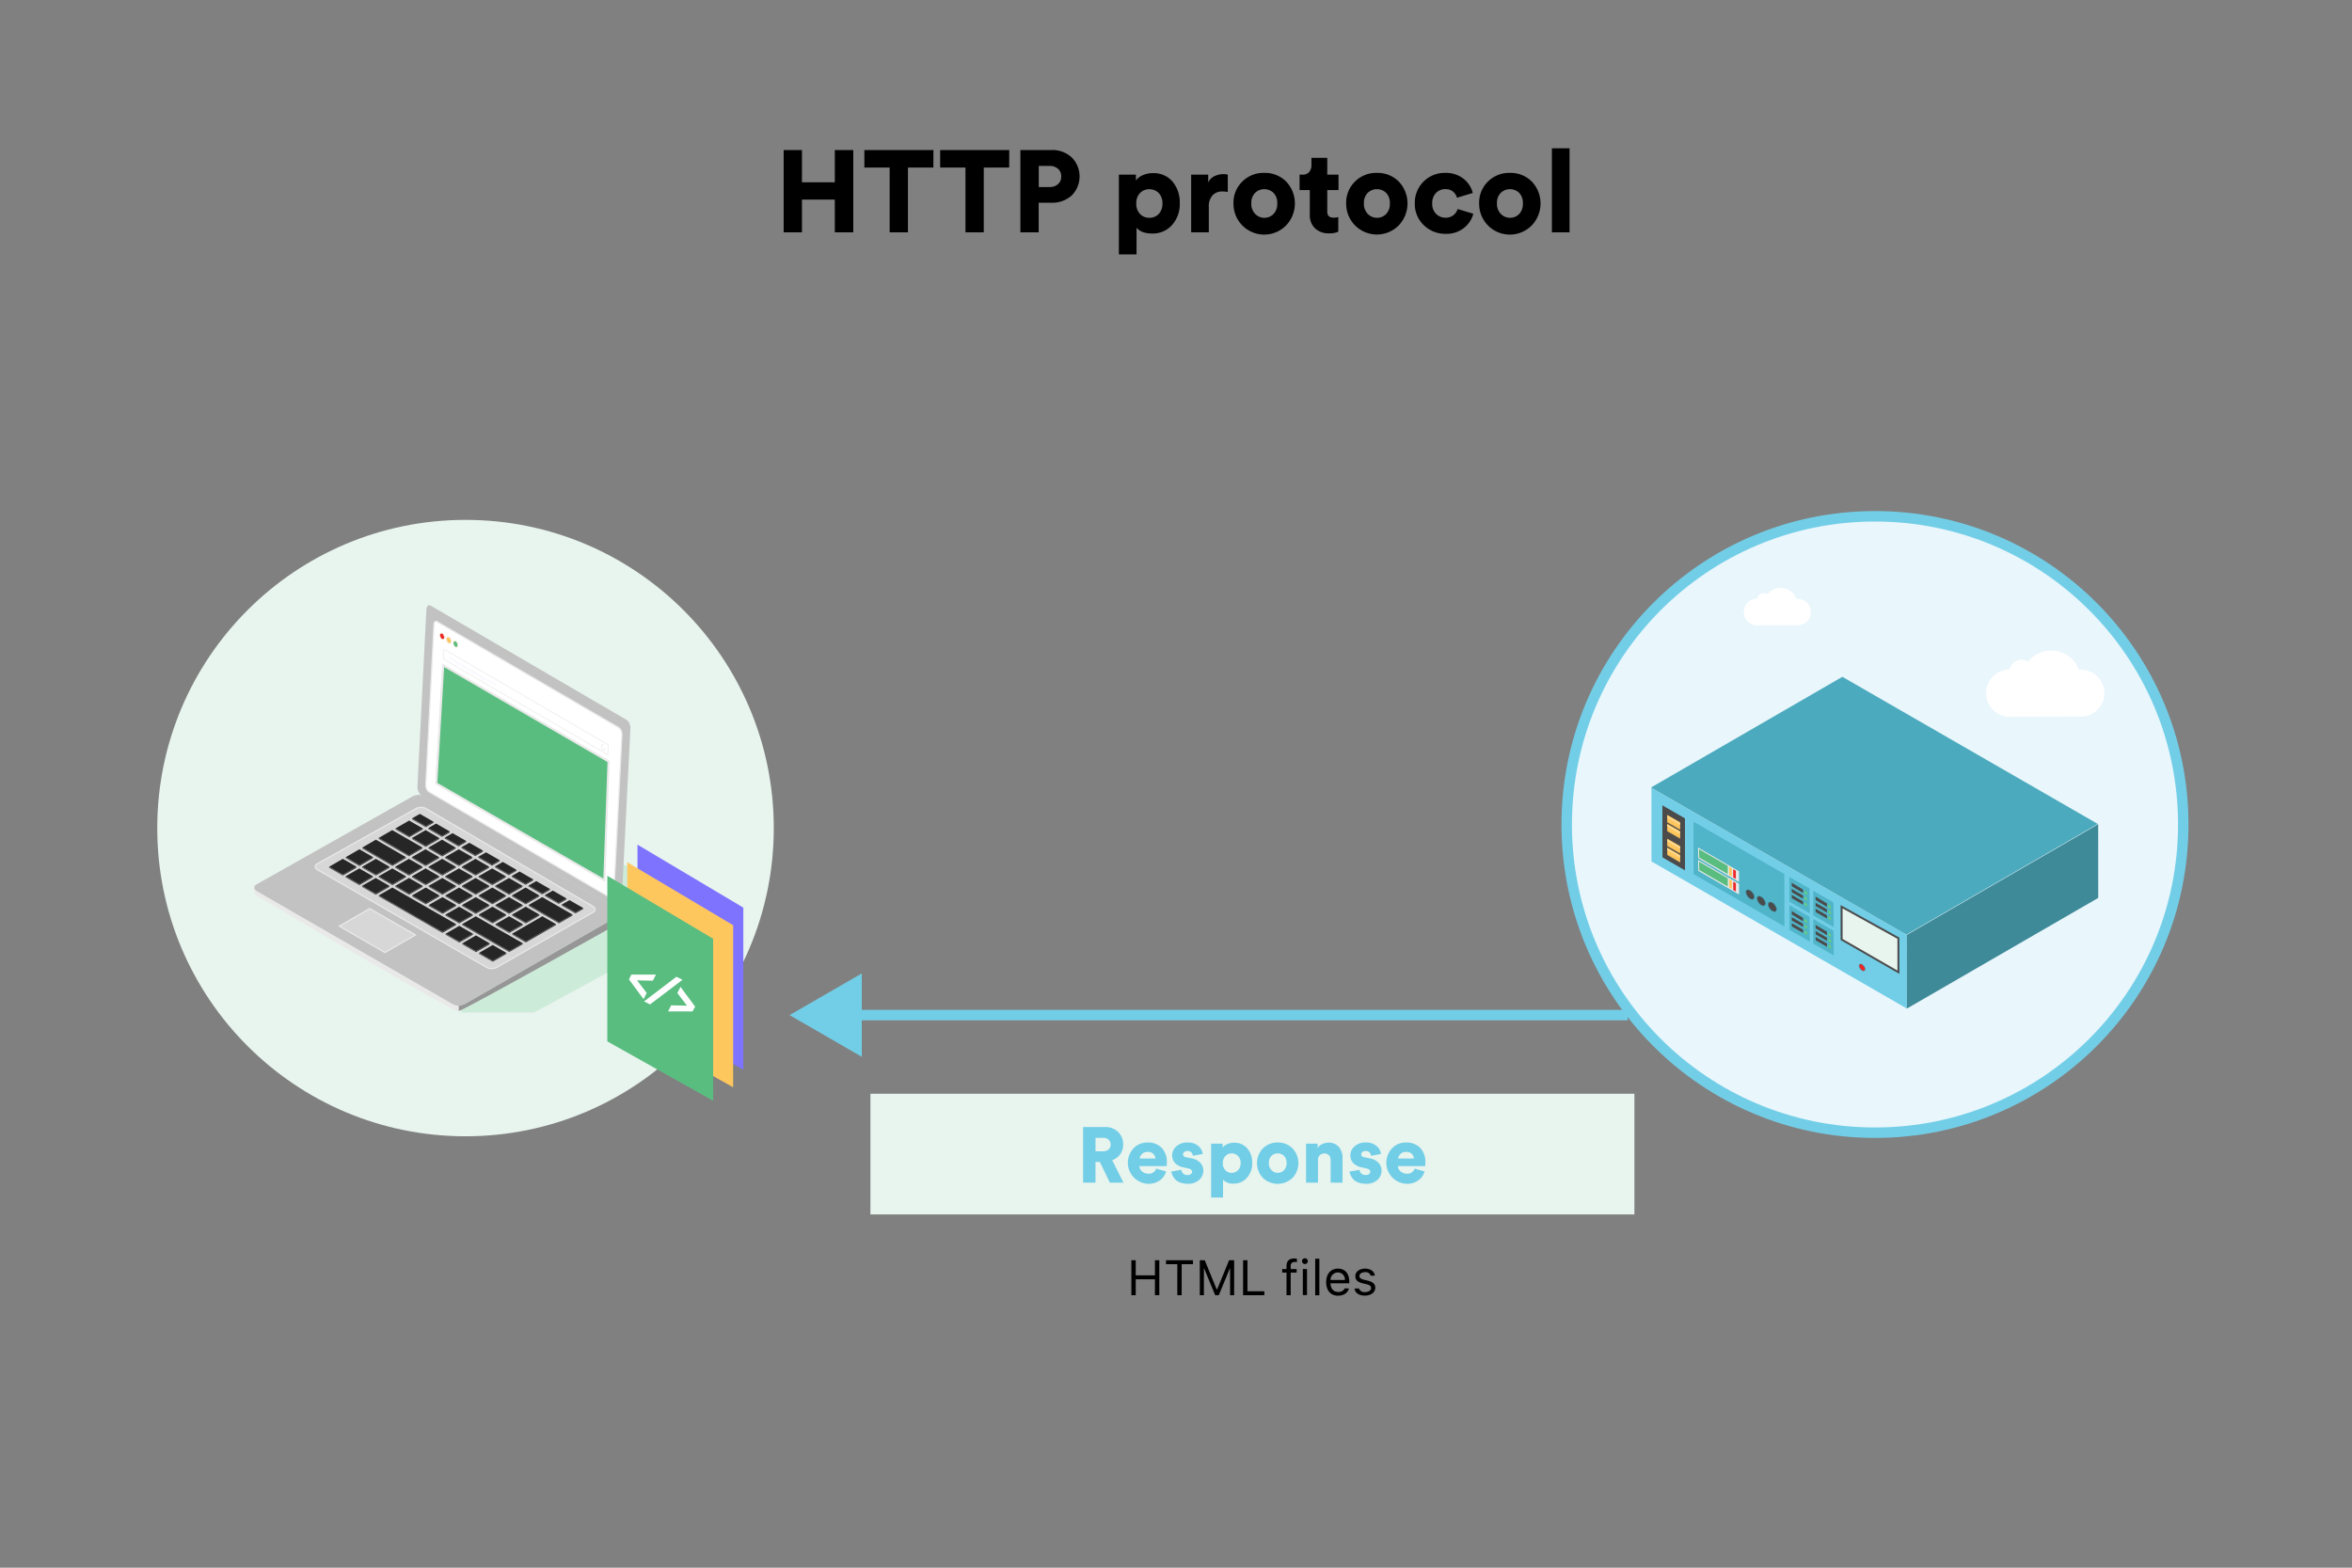 <svg xmlns="http://www.w3.org/2000/svg" xmlns:xlink="http://www.w3.org/1999/xlink" viewBox="0 0 900 600"><rect x="0" y="0" width="900" height="600" fill="#808080" stroke="none"/><defs><style>.a,.w{fill:#eae9e9;}.ag,.b,.v{fill:#5abd80;}.c,.u{fill:#fec75e;}.d,.l,.t{fill:#ed2627;}.e,.m{fill:#4b4b4b;}.f{fill:#66d38d;}.g{fill:#50b5c9;}.h{fill:#72cee7;}.i{fill:#4baabd;}.j{fill:#3e8a99;}.ae,.k{fill:#e8f4ee;}.k{stroke:#4b4b4b;}.ad,.ag,.ah,.k,.l,.m,.r,.t,.u,.v,.w,.x,.y{stroke-miterlimit:10;}.l,.m{stroke:#3e8a99;stroke-width:0.25px;}.n{fill:#262626;}.o{fill:#333;}.p{fill:#969696;}.q{fill:#c2c2c2;}.r{fill:#d7d7d7;stroke:#e8e8e8;}.aa,.s,.x{fill:#fff;}.t,.u,.v{stroke:#f1e5ce;}.t,.u,.v,.x,.y{stroke-width:0.5px;}.ag,.w,.x,.y{stroke:#eae9e9;}.ag,.w{stroke-width:0.8px;}.ah,.y{fill:none;}.z{fill:#eceaff;}.aa{opacity:0.24;}.ab{fill:#fedd9e;}.ac{fill:#ce9851;}.ad{fill:#e9f6fc;}.ad,.ah{stroke:#72cee7;stroke-width:4px;}.af{fill:#cdebd9;}.ai{fill:#7e73ff;}</style><symbol id="b" viewBox="0 0 21.16 17.82"><polygon class="a" points="0 0 0.16 5.61 21.16 17.82 21.16 12.31 0 0"/><polygon class="b" points="0.49 0.87 0.64 5.25 15.38 13.77 15.38 9.47 0.49 0.87"/><polygon class="c" points="17.45 10.74 17.45 15.04 16.07 14.25 16.07 9.95 17.45 10.74"/><polygon class="d" points="19.56 12.02 19.56 16.31 18.18 15.52 18.18 11.22 19.56 12.02"/></symbol><symbol id="d" viewBox="0 0 6.67 7.71"><polygon class="c" points="0 0 0 3.85 6.67 7.71 6.67 3.85 0 0"/><polygon class="ab" points="0 0.52 6.67 4.37 6.67 5.14 0 1.3 0 0.52"/><polygon class="ac" points="0 3.43 6.67 7.29 6.67 7.43 0 3.58 0 3.43"/></symbol><symbol id="i" viewBox="0 0 8.15 5.95"><polygon class="e" points="0 0 0.06 1.73 5.88 5.09 5.88 3.39 0 0"/><ellipse class="b" cx="7.29" cy="4.96" rx="0.64" ry="1.14" transform="translate(-1.52 5.38) rotate(-36.95)"/><ellipse class="f" cx="7.29" cy="4.96" rx="0.43" ry="0.76" transform="translate(-1.52 5.38) rotate(-36.95)"/></symbol><symbol id="h" viewBox="0 0 10.6 18.87"><polygon class="g" points="0 0 10.46 6.04 10.6 18.87 0 12.75 0 0"/><use width="8.15" height="5.95" transform="translate(1.2 3.01) scale(1 1.05)" xlink:href="#i"/><use width="8.15" height="5.95" transform="translate(1.2 9.27)" xlink:href="#i"/><use width="8.15" height="5.95" transform="translate(1.2 6.21)" xlink:href="#i"/></symbol><symbol id="a" viewBox="0 0 231.21 171.61"><polygon class="h" points="0.21 57.3 132.21 133.51 132.21 171.61 0.21 95.4 0.21 57.3"/><polygon class="i" points="0 57.16 99 0 231 76.21 132 133.37 0 57.16"/><polygon class="j" points="231.21 114.46 231.21 76.35 132.21 133.51 132.21 171.61 231.21 114.46"/><polygon class="k" points="127.85 135.22 127.85 152.81 98.5 135.87 98.5 118.92 127.85 135.22"/><polygon class="g" points="21.96 74.87 68.91 101.98 68.91 129.09 21.96 101.98 21.96 74.87"/><use width="21.16" height="17.82" transform="translate(24.28 88.22)" xlink:href="#b"/><use width="21.16" height="17.82" transform="translate(24.29 94.68)" xlink:href="#b"/><polygon class="e" points="17.54 73.14 17.54 100.04 5.89 93.32 5.86 66.39 17.54 73.14"/><polygon class="e" points="8.36 70.8 8.36 74.66 15.03 78.51 15.03 74.66 8.36 70.8"/><use width="6.67" height="7.71" transform="translate(8.36 71.32)" xlink:href="#d"/><use width="6.67" height="7.71" transform="translate(8.36 75.92)" xlink:href="#d"/><use width="6.67" height="7.71" transform="translate(8.36 83.62)" xlink:href="#d"/><use width="6.67" height="7.71" transform="translate(8.36 88.22)" xlink:href="#d"/><ellipse class="l" cx="109.05" cy="150.34" rx="1.16" ry="2.05" transform="translate(-68.47 95.74) rotate(-36.95)"/><use width="10.6" height="18.87" transform="translate(71.49 103.47)" xlink:href="#h"/><use width="10.6" height="18.87" transform="translate(83.83 110.64)" xlink:href="#h"/><use width="10.6" height="18.87" transform="translate(71.49 118.09)" xlink:href="#h"/><use width="10.6" height="18.87" transform="translate(83.83 125.27)" xlink:href="#h"/><ellipse class="m" cx="51.2" cy="112.58" rx="1.62" ry="2.87" transform="translate(-57.39 53.39) rotate(-36.95)"/><ellipse class="m" cx="56.95" cy="115.9" rx="1.62" ry="2.87" transform="translate(-58.23 57.51) rotate(-36.95)"/><ellipse class="m" cx="62.69" cy="118.92" rx="1.62" ry="2.87" transform="translate(-58.9 61.57) rotate(-36.95)"/></symbol><symbol id="y" viewBox="0 0 51.86 32.2"><polygon class="n" points="0 10.73 18.86 0 51.86 19.05 33 29.79 0 10.73"/><polygon class="o" points="33 32.2 33 29.79 51.86 19.05 51.86 21.47 33 32.2"/><polygon class="e" points="33 32.2 0 13.15 0 10.73 33 29.79 33 32.2"/></symbol><symbol id="ag" viewBox="0 0 66 40.52"><polygon class="n" points="0 19.05 33 0 66 19.05 33 38.1 0 19.05"/><polygon class="o" points="33 40.52 33 38.1 66 19.05 66 21.47 33 40.52"/><polygon class="e" points="33 40.52 0 21.47 0 19.05 33 38.1 33 40.52"/></symbol><symbol id="x" viewBox="0 0 299.9 323.56"><path class="p" d="M162.85,319.17v4.39c3,.13,127.44-69.8,127.44-69.8s2.27-5.84,1.31-8.44l-1.31,2.3L167.4,318.14Z"/><path class="a" d="M1.11,227.18l-1-2.06a11.09,11.09,0,0,0,1,5.88s157.36,93.54,161.74,92.56v-4.39L158.14,318Z"/><path class="q" d="M158.14,318l-155.93-90c-2.67-1.53-2.87-4-.44-5.4l124.64-70.32a10.19,10.19,0,0,1,9.27.18l153.78,90c2.67,1.54,2.87,4,.44,5.41L167.4,318.14A10.16,10.16,0,0,1,158.14,318Z"/><path class="r" d="M185.15,288.65,50.46,210.88c-2.3-1.32-2.47-3.43-.38-4.67l79-44.18a8.83,8.83,0,0,1,8,.16L269.89,240c2.31,1.32,2.48,3.42.39,4.67L193.15,288.8A8.79,8.79,0,0,1,185.15,288.65Z"/><use width="51.86" height="32.21" transform="translate(151.87 181.68) scale(0.33)" xlink:href="#y"/><use width="51.86" height="32.21" transform="translate(165.22 189.33) scale(0.33)" xlink:href="#y"/><use width="51.86" height="32.21" transform="translate(178.57 196.98) scale(0.33)" xlink:href="#y"/><use width="51.86" height="32.21" transform="translate(191.92 204.63) scale(0.33)" xlink:href="#y"/><use width="51.86" height="32.21" transform="translate(205.27 212.27) scale(0.33)" xlink:href="#y"/><use width="51.86" height="32.21" transform="translate(218.62 219.92) scale(0.33)" xlink:href="#y"/><use width="51.86" height="32.21" transform="translate(231.77 227.46) scale(0.33)" xlink:href="#y"/><use width="51.86" height="32.21" transform="translate(245.09 235.09) scale(0.33)" xlink:href="#y"/><use width="66" height="40.52" transform="translate(138.82 186.89) scale(0.33)" xlink:href="#ag"/><use width="66" height="40.52" transform="translate(152.14 194.53) scale(0.33)" xlink:href="#ag"/><use width="66" height="40.52" transform="translate(165.46 202.16) scale(0.33)" xlink:href="#ag"/><use width="66" height="40.52" transform="translate(178.79 209.79) scale(0.33)" xlink:href="#ag"/><use width="66" height="40.52" transform="translate(192.11 217.42) scale(0.33)" xlink:href="#ag"/><use width="66" height="40.52" transform="translate(205.43 225.05) scale(0.33)" xlink:href="#ag"/><polygon class="n" points="218.75 238.93 229.56 232.69 253.69 246.56 242.88 252.8 218.75 238.93"/><polygon class="o" points="242.88 253.59 242.88 252.8 253.69 246.56 253.69 247.35 242.88 253.59"/><polygon class="e" points="242.88 253.59 218.75 239.72 218.75 238.93 242.88 252.8 242.88 253.59"/><use width="66" height="40.52" transform="translate(125.6 194.53) scale(0.33)" xlink:href="#ag"/><use width="66" height="40.52" transform="translate(138.92 202.16) scale(0.33)" xlink:href="#ag"/><use width="66" height="40.52" transform="translate(152.24 209.79) scale(0.33)" xlink:href="#ag"/><use width="66" height="40.52" transform="translate(165.57 217.42) scale(0.33)" xlink:href="#ag"/><use width="66" height="40.52" transform="translate(178.89 225.05) scale(0.33)" xlink:href="#ag"/><use width="66" height="40.52" transform="translate(192.21 232.69) scale(0.33)" xlink:href="#ag"/><use width="66" height="40.52" transform="translate(205.53 240.32) scale(0.33)" xlink:href="#ag"/><polygon class="n" points="205.63 261.82 229.66 247.95 240.47 254.19 216.44 268.06 205.63 261.82"/><polygon class="o" points="216.44 268.86 216.44 268.06 240.47 254.19 240.47 254.98 216.44 268.86"/><polygon class="e" points="216.44 268.86 205.63 262.62 205.63 261.82 216.44 268.06 216.44 268.86"/><use width="66" height="40.52" transform="translate(112.38 202.16) scale(0.33)" xlink:href="#ag"/><use width="66" height="40.52" transform="translate(125.7 209.79) scale(0.33)" xlink:href="#ag"/><use width="66" height="40.52" transform="translate(139.02 217.42) scale(0.33)" xlink:href="#ag"/><use width="66" height="40.52" transform="translate(152.35 225.05) scale(0.33)" xlink:href="#ag"/><use width="66" height="40.52" transform="translate(165.67 232.69) scale(0.33)" xlink:href="#ag"/><use width="66" height="40.52" transform="translate(178.99 240.32) scale(0.33)" xlink:href="#ag"/><use width="66" height="40.52" transform="translate(192.31 247.95) scale(0.33)" xlink:href="#ag"/><use width="66" height="40.52" transform="translate(99.16 209.79) scale(0.33)" xlink:href="#ag"/><use width="66" height="40.52" transform="translate(112.48 217.42) scale(0.33)" xlink:href="#ag"/><use width="66" height="40.52" transform="translate(125.81 225.05) scale(0.33)" xlink:href="#ag"/><use width="66" height="40.52" transform="translate(139.13 232.69) scale(0.33)" xlink:href="#ag"/><use width="66" height="40.52" transform="translate(152.45 240.32) scale(0.33)" xlink:href="#ag"/><polygon class="n" points="165.77 254.19 176.58 247.95 214.03 269.46 203.22 275.7 165.77 254.19"/><polygon class="o" points="203.22 276.49 203.22 275.7 214.03 269.46 214.03 270.25 203.22 276.49"/><polygon class="e" points="203.22 276.49 165.77 254.98 165.77 254.19 203.22 275.7 203.22 276.49"/><use width="66" height="40.52" transform="translate(85.94 217.42) scale(0.33)" xlink:href="#ag"/><use width="51.86" height="32.21" transform="translate(138.73 174.04) scale(0.33)" xlink:href="#y"/><use width="66" height="40.52" transform="translate(125.7 179.26) scale(0.33)" xlink:href="#ag"/><use width="66" height="40.52" transform="translate(86.04 202.16) scale(0.33)" xlink:href="#ag"/><use width="66" height="40.52" transform="translate(72.82 209.79) scale(0.33)" xlink:href="#ag"/><use width="51.86" height="32.21" transform="translate(125.81 166.32) scale(0.33)" xlink:href="#y"/><use width="66" height="40.52" transform="translate(112.59 171.63) scale(0.33)" xlink:href="#ag"/><polygon class="n" points="99.16 185.5 109.97 179.26 134.1 193.13 123.29 199.38 99.16 185.5"/><polygon class="o" points="123.29 200.17 123.29 199.38 134.1 193.13 134.1 193.93 123.29 200.17"/><polygon class="e" points="123.29 200.17 99.16 186.29 99.16 185.5 123.29 199.38 123.29 200.17"/><polygon class="n" points="86.15 193.13 96.96 186.89 120.88 200.77 110.07 207.01 86.15 193.13"/><polygon class="o" points="110.07 207.8 110.07 207.01 120.88 200.77 120.88 201.56 110.07 207.8"/><polygon class="e" points="110.07 207.8 86.15 193.93 86.15 193.13 110.07 207.01 110.07 207.8"/><use width="66" height="40.52" transform="translate(72.93 194.53) scale(0.33)" xlink:href="#ag"/><use width="66" height="40.52" transform="translate(59.71 202.16) scale(0.33)" xlink:href="#ag"/><polygon class="n" points="99.26 231.3 110.07 225.06 160.85 254.19 150.04 260.43 99.26 231.3"/><polygon class="o" points="150.04 261.23 150.04 260.43 160.85 254.19 160.85 254.98 150.04 261.23"/><polygon class="e" points="150.04 261.23 99.26 232.09 99.26 231.3 150.04 260.43 150.04 261.23"/><use width="66" height="40.52" transform="translate(152.55 255.58) scale(0.33)" xlink:href="#ag"/><use width="66" height="40.52" transform="translate(165.87 263.22) scale(0.33)" xlink:href="#ag"/><use width="66" height="40.52" transform="translate(179.2 270.85) scale(0.33)" xlink:href="#ag"/><polygon class="r" points="92.04 241.84 128.44 262.85 104.18 276.86 67.78 255.85 92.04 241.84"/><path class="q" d="M296.81,91.38l-156-91c-1.83-1.06-3.43.17-3.56,2.74l-7.16,141.63c-.13,2.57,1.25,5.55,3.08,6.61l156,91c1.82,1.07,3.43-.17,3.56-2.74L299.89,98C300,95.42,298.63,92.45,296.81,91.38Z"/><path class="s" d="M285,233.55a1.92,1.92,0,0,1-.94-.29L139.36,148.88c-1.53-.89-2.73-3.5-2.62-5.69l6.55-127.93c.08-1.47.71-2.43,1.62-2.43a1.92,1.92,0,0,1,.94.29L290.51,97.51c1.53.89,2.73,3.49,2.62,5.68l-6.55,127.93c-.08,1.48-.71,2.43-1.62,2.43Z"/><path class="a" d="M144.91,13.33a1.42,1.42,0,0,1,.68.22L290.26,97.94c1.36.79,2.47,3.24,2.37,5.23L286.08,231.1c-.06,1.17-.51,2-1.12,2a1.42,1.42,0,0,1-.68-.22L139.61,148.45c-1.36-.8-2.47-3.24-2.37-5.23l6.55-127.93c.06-1.17.51-2,1.12-2m0-1c-1.16,0-2,1.1-2.12,2.91l-6.55,127.92c-.12,2.39,1.17,5.16,2.87,6.15l144.66,84.38a2.32,2.32,0,0,0,1.19.36c1.15,0,2-1.09,2.12-2.9l6.55-127.93c.12-2.39-1.17-5.16-2.87-6.15L146.1,12.69a2.42,2.42,0,0,0-1.19-.36Z"/><ellipse class="t" cx="149.78" cy="24.74" rx="1.6" ry="2.6" transform="translate(1.63 57.87) rotate(-21.99)"/><ellipse class="u" cx="155.13" cy="27.85" rx="1.6" ry="2.6" transform="translate(0.86 60.1) rotate(-21.99)"/><ellipse class="v" cx="160.47" cy="30.96" rx="1.6" ry="2.6" transform="translate(0.08 62.33) rotate(-21.99)"/><polygon class="w" points="278.12 218.05 144.92 141.36 150.44 47.73 281.46 123.93 278.12 218.05"/><polygon class="x" points="281.8 119.11 150.78 42.91 151.31 35.09 282.33 111.29 281.8 119.11"/><path class="y" d="M279.65,113.72a2.11,2.11,0,0,1-.14,1c-.35.8-1.22.8-1.95,0a3,3,0,0,1-.69-2.91.88.88,0,0,1,.94-.59"/><polygon class="a" points="277.93 112.14 278.54 111.23 277.51 110.26 277.93 112.14"/><path class="z" d="M155.78,42.11l-.08,1.19-.2-.11.21-3,.19.11-.09,1.32a.32.32,0,0,1,.21-.15.5.5,0,0,1,.31.08,1,1,0,0,1,.39.45,1.19,1.19,0,0,1,.1.6l-.09,1.28-.19-.11.09-1.24a.93.93,0,0,0-.08-.45.69.69,0,0,0-.3-.35.27.27,0,0,0-.32,0A.5.5,0,0,0,155.78,42.11Z"/><path class="z" d="M157.71,41.78l0,.62.4.23,0,.23-.39-.23-.09,1.18a.52.52,0,0,0,.24.51.34.34,0,0,0,.14,0v.21a.36.36,0,0,1-.2-.07.7.7,0,0,1-.28-.31.94.94,0,0,1-.08-.48l.08-1.21-.32-.19V42.1l.12.07c.15.08.23,0,.24-.16l0-.34Z"/><path class="z" d="M158.81,42.42l0,.62.4.23v.23l-.4-.23-.08,1.18a.49.49,0,0,0,.23.51.39.39,0,0,0,.14,0v.21a.32.32,0,0,1-.19-.07.67.67,0,0,1-.29-.31.94.94,0,0,1-.08-.48l.08-1.21-.32-.18v-.23l.12.07c.15.08.23,0,.24-.16l0-.34Z"/><path class="z" d="M159.57,46.36l-.19-.11.19-2.75.18.11,0,.39a.37.37,0,0,1,.21-.18.51.51,0,0,1,.38.07,1.22,1.22,0,0,1,.49.59,1.86,1.86,0,0,1,.13.84.88.88,0,0,1-.24.63.43.43,0,0,1-.53,0,1,1,0,0,1-.35-.34,1.59,1.59,0,0,1-.18-.4Zm1-.65a.7.7,0,0,0,.18-.5,1.44,1.44,0,0,0-.1-.66.88.88,0,0,0-.37-.46.31.31,0,0,0-.4,0,.72.72,0,0,0-.19.49,1.5,1.5,0,0,0,.11.67.91.91,0,0,0,.37.46A.31.31,0,0,0,160.56,45.71Z"/><path class="z" d="M161.17,45.94l.19,0a.88.88,0,0,0,.1.4.74.74,0,0,0,.29.29.31.31,0,0,0,.25.05.22.22,0,0,0,.12-.2.6.6,0,0,0-.24-.49l-.26-.22a.88.88,0,0,1-.33-.74.34.34,0,0,1,.18-.32.41.41,0,0,1,.38,0,1,1,0,0,1,.38.41,1.19,1.19,0,0,1,.13.44l-.18,0a.73.73,0,0,0-.08-.33.67.67,0,0,0-.27-.28.26.26,0,0,0-.23,0,.21.21,0,0,0-.12.19.54.54,0,0,0,.22.45l.25.22a1,1,0,0,1,.36.78.37.37,0,0,1-.17.32.38.38,0,0,1-.41,0,1,1,0,0,1-.41-.43A1.16,1.16,0,0,1,161.17,45.94Z"/><path class="z" d="M163,47.48a.11.11,0,0,1-.12,0,.3.3,0,0,1-.12-.13.29.29,0,0,1,0-.18.15.15,0,0,1,.06-.13.11.11,0,0,1,.12,0s.08.07.12.13a.29.29,0,0,1,0,.18C163,47.42,163,47.46,163,47.48Zm0-1.58a.36.36,0,0,1-.11-.13.39.39,0,0,1,0-.18c0-.07,0-.11.06-.13a.11.11,0,0,1,.12,0,.3.3,0,0,1,.12.13.39.39,0,0,1,0,.18c0,.06,0,.11-.06.13A.12.12,0,0,1,162.94,45.9Z"/><path class="z" d="M164.79,45.54l-1.31,2.29-.19-.11,1.31-2.29Z"/><path class="z" d="M166,46.24l-1.3,2.28-.19-.11,1.3-2.28Z"/><path class="z" d="M167,47.81l.2.12.35,1.93.52-1.42.2.11-.64,1.68-.21-.12-.35-1.94-.57,1.4-.21-.12-.38-2.27.22.13.3,1.9Z"/><path class="z" d="M169.45,49.25l.21.12L170,51.3l.52-1.43.21.12-.65,1.67-.2-.12-.35-1.93L169,51l-.21-.12-.37-2.27.21.12.3,1.91Z"/><path class="z" d="M171.92,50.69l.21.12.34,1.93.53-1.43.2.12-.65,1.67-.2-.12L172,51.05l-.57,1.4-.21-.12-.38-2.27.21.12.3,1.91Z"/><path class="z" d="M173.36,53.59a.3.3,0,0,1-.12-.13.46.46,0,0,1,0-.19.17.17,0,0,1,.06-.12s.08,0,.13,0a.31.31,0,0,1,.11.14.3.3,0,0,1,0,.18.15.15,0,0,1-.06.13S173.41,53.61,173.36,53.59Z"/><path class="z" d="M174.21,54.06,174,54l.21-3,.19.11Z"/><path class="z" d="M175.91,54.39l.17.18a.51.51,0,0,1-.27.3.52.52,0,0,1-.45-.08,1.25,1.25,0,0,1-.5-.58,1.71,1.71,0,0,1-.17-.9.84.84,0,0,1,.26-.62.43.43,0,0,1,.52,0,1.22,1.22,0,0,1,.51.58,1.8,1.8,0,0,1,.14.83.54.54,0,0,0,0,.08l-1.23-.71v0a1.29,1.29,0,0,0,.13.64.88.88,0,0,0,.37.43.4.4,0,0,0,.34.06A.4.4,0,0,0,175.91,54.39Zm-1-1.11,1,.59a1.24,1.24,0,0,0-.11-.54,1,1,0,0,0-.36-.41.34.34,0,0,0-.37,0A.51.51,0,0,0,174.91,53.28Z"/><path class="z" d="M177.43,53.89l.21.12.34,1.93.52-1.42.21.11-.65,1.68-.2-.12-.35-1.94-.57,1.4-.21-.12-.38-2.27.21.13.3,1.9Z"/><path class="z" d="M178.92,56.68a.9.9,0,0,1-.11-.47c0-.31.19-.42.51-.31l.41.16c.11,0,.17,0,.18-.1a.84.84,0,0,0-.08-.38.78.78,0,0,0-.28-.29.34.34,0,0,0-.31,0,.32.32,0,0,0-.15.26l-.18-.16a.41.41,0,0,1,.22-.34.5.5,0,0,1,.43.07,1.19,1.19,0,0,1,.43.46,1.24,1.24,0,0,1,.11.57l-.07,1c0,.11,0,.23,0,.35l-.18-.11a2,2,0,0,1,0-.35.32.32,0,0,1-.21.15.47.47,0,0,1-.35-.07A1,1,0,0,1,178.92,56.68Zm.09-.36a.69.69,0,0,0,.07.3.58.58,0,0,0,.24.25.37.37,0,0,0,.37,0,.48.48,0,0,0,.18-.39v-.24h-.08a.33.33,0,0,1-.13,0l-.34-.13C179.13,56,179,56.1,179,56.32Z"/><path class="z" d="M180.36,57.76l.19.05a1,1,0,0,0,.13.49.94.94,0,0,0,.32.36c.19.11.34.12.43,0a.64.64,0,0,0,.15-.46l0-.36a.31.31,0,0,1-.2.16.44.44,0,0,1-.35-.07,1.2,1.2,0,0,1-.47-.56,1.53,1.53,0,0,1-.15-.79.74.74,0,0,1,.24-.57.42.42,0,0,1,.51,0,.87.87,0,0,1,.33.3,1.22,1.22,0,0,1,.17.39l0-.35.19.11-.12,1.83a.91.91,0,0,1-.2.57c-.14.14-.34.14-.59,0a1.16,1.16,0,0,1-.45-.48A1.24,1.24,0,0,1,180.36,57.76Zm.38-.45a.92.92,0,0,0,.36.43.31.31,0,0,0,.39,0,.63.63,0,0,0,.17-.45,1.36,1.36,0,0,0-.1-.6.84.84,0,0,0-.36-.42c-.15-.09-.28-.1-.38,0a.55.55,0,0,0-.18.44A1.25,1.25,0,0,0,180.74,57.31Z"/><path class="z" d="M182.49,57.08a.48.48,0,0,1,.55,0,1.24,1.24,0,0,1,.52.6,1.78,1.78,0,0,1,.17.88.76.76,0,0,1-.27.62.5.5,0,0,1-.56,0,1.39,1.39,0,0,1-.51-.6,1.69,1.69,0,0,1-.17-.88A.76.76,0,0,1,182.49,57.08Zm0,1.43a.93.93,0,0,0,.38.44.35.35,0,0,0,.4,0,.6.6,0,0,0,.21-.5,1.39,1.39,0,0,0-.12-.7.93.93,0,0,0-.38-.44.35.35,0,0,0-.41,0,.64.64,0,0,0-.2.51A1.35,1.35,0,0,0,182.54,58.51Z"/><path class="z" d="M184.35,58.74l-.08,1.17-.2-.11.14-2,.19.11,0,.34c.12-.2.29-.23.53-.1a.94.94,0,0,1,.39.46,1.17,1.17,0,0,1,.1.59l-.09,1.29-.19-.12.09-1.24a1,1,0,0,0-.08-.45.66.66,0,0,0-.3-.34.27.27,0,0,0-.33,0A.51.51,0,0,0,184.35,58.74Z"/><path class="z" d="M186,60.91a.36.36,0,0,1-.11-.13.39.39,0,0,1,0-.18.15.15,0,0,1,.06-.13.11.11,0,0,1,.12,0,.3.3,0,0,1,.12.13.46.46,0,0,1,0,.19c0,.06,0,.1-.06.12A.12.12,0,0,1,186,60.91Z"/><path class="z" d="M187.62,60.16a.84.84,0,0,0-.32-.35.35.35,0,0,0-.41,0,.69.69,0,0,0-.21.51,1.43,1.43,0,0,0,.13.68.89.89,0,0,0,.37.45.35.35,0,0,0,.36,0,.39.39,0,0,0,.18-.23l.16.19a.46.46,0,0,1-.25.29.49.49,0,0,1-.46-.06,1.32,1.32,0,0,1-.52-.61,1.62,1.62,0,0,1-.16-.87.77.77,0,0,1,.26-.62.5.5,0,0,1,.56,0,1.21,1.21,0,0,1,.43.44,1.42,1.42,0,0,1,.18.56h-.17A1.31,1.31,0,0,0,187.62,60.16Z"/><path class="z" d="M188.42,60.53a.5.5,0,0,1,.56,0,1.28,1.28,0,0,1,.51.6,1.68,1.68,0,0,1,.17.88.76.76,0,0,1-.27.62.5.5,0,0,1-.56,0,1.39,1.39,0,0,1-.51-.6,1.8,1.8,0,0,1-.17-.88A.76.76,0,0,1,188.42,60.53Zm.05,1.43a.93.93,0,0,0,.38.44.36.36,0,0,0,.41,0,.67.67,0,0,0,.21-.5,1.51,1.51,0,0,0-.13-.7.92.92,0,0,0-.38-.44.33.33,0,0,0-.4,0,.61.61,0,0,0-.21.51A1.35,1.35,0,0,0,188.47,62Z"/><path class="z" d="M190.2,63.36l-.19-.11.13-2,.19.11,0,.33a.27.27,0,0,1,.2-.16.42.42,0,0,1,.31.07.86.86,0,0,1,.3.3,1,1,0,0,1,.15.42c.12-.24.31-.28.56-.13a.9.9,0,0,1,.37.4,1.22,1.22,0,0,1,.11.62l-.09,1.3-.19-.11.09-1.27a1,1,0,0,0-.08-.44.67.67,0,0,0-.28-.32.27.27,0,0,0-.32,0,.48.48,0,0,0-.15.35l-.08,1.2-.19-.11.09-1.27a.93.93,0,0,0-.08-.44.73.73,0,0,0-.28-.32.27.27,0,0,0-.32,0,.44.44,0,0,0-.15.35Z"/><polygon class="aa" points="176.68 169.09 287.76 123.19 247.8 165.59 243.54 166.32 176.68 169.09"/></symbol></defs><title>http-response</title><circle class="ad" cx="717.47" cy="315.56" r="117.96"/><circle class="ae" cx="178.13" cy="316.93" r="117.96"/><path class="s" d="M692.89,234.25a5.07,5.07,0,0,0-5.08-5.08l-.41,0a6.39,6.39,0,0,0-11-1.75,2.6,2.6,0,0,0-4,1.68h-.05a5.13,5.13,0,0,0-.59,10.22l16.48,0A5.06,5.06,0,0,0,692.89,234.25Z"/><path class="s" d="M805.26,265.33a9,9,0,0,0-9-9c-.25,0-.49,0-.73,0a11.33,11.33,0,0,0-19.46-3.11,4.6,4.6,0,0,0-7,3H769a9.08,9.08,0,0,0-1.05,18.09l29.17-.07A9,9,0,0,0,805.26,265.33Z"/><use width="231.21" height="171.61" transform="translate(631.73 259.1) rotate(-0.05) scale(0.74)" xlink:href="#a"/><polygon class="af" points="159.72 304.29 176.91 297.75 273.97 349.82 204.35 387.5 176.59 387.5 159.72 304.29"/><use width="299.9" height="323.56" transform="translate(97.29 231.66) scale(0.48 0.48)" xlink:href="#x"/><path d="M326.51,88.92h-7.07V76.39H306.87V88.92h-7V57.42h7V69.77h12.57V57.42h7.07Z"/><path d="M357.16,64.13h-9.73V88.92h-7V64.13h-9.68V57.42h26.43Z"/><path d="M386.17,64.13h-9.73V88.92h-7V64.13h-9.69V57.42h26.44Z"/><path d="M402.29,77.59h-4.84V88.92h-7V57.42h11.86a10.9,10.9,0,0,1,7.8,2.84,10.32,10.32,0,0,1,0,14.53A11,11,0,0,1,402.29,77.59Zm-4.8-6h4.09a4.77,4.77,0,0,0,3.24-1.09,3.69,3.69,0,0,0,1.25-2.91,3.75,3.75,0,0,0-1.23-3,4.73,4.73,0,0,0-3.26-1.08h-4.09Z"/><path d="M434.9,97.36h-6.76V66.84h6.53V69.1a5.83,5.83,0,0,1,2.51-2,9.26,9.26,0,0,1,4-.83,9.39,9.39,0,0,1,7.48,3.22,12.26,12.26,0,0,1,2.78,8.29,11.94,11.94,0,0,1-2.95,8.33,9.75,9.75,0,0,1-7.58,3.26q-4.17,0-6-2.22Zm8.46-15.44a5.51,5.51,0,0,0,1.44-4.07,5.44,5.44,0,0,0-1.44-4,4.89,4.89,0,0,0-3.58-1.42,4.83,4.83,0,0,0-3.53,1.42,5.44,5.44,0,0,0-1.44,4,5.51,5.51,0,0,0,1.44,4.07,4.81,4.81,0,0,0,3.53,1.44A4.87,4.87,0,0,0,443.36,81.92Z"/><path d="M469.81,66.84V73.5a9.12,9.12,0,0,0-2.13-.22A5,5,0,0,0,464,74.74a6.26,6.26,0,0,0-1.44,4.54v9.64h-6.76V66.84h6.53v3a4.93,4.93,0,0,1,2.45-2.44,7.84,7.84,0,0,1,3.28-.76A6.2,6.2,0,0,1,469.81,66.84Z"/><path d="M483.76,66.17a11.47,11.47,0,0,1,8.37,3.29,12.19,12.19,0,0,1,0,16.81A11.75,11.75,0,0,1,472,77.85a11.24,11.24,0,0,1,3.38-8.37A11.44,11.44,0,0,1,483.76,66.17Zm0,17.19a4.83,4.83,0,0,0,3.53-1.42,5.5,5.5,0,0,0,1.45-4.09,5.41,5.41,0,0,0-1.45-4.06,5.1,5.1,0,0,0-7,0,5.37,5.37,0,0,0-1.47,4,5.44,5.44,0,0,0,1.47,4.07A4.84,4.84,0,0,0,483.76,83.36Z"/><path d="M507.88,60.4v6.44h4.31v5.91h-4.31V81c0,1.54.82,2.31,2.45,2.31a8.54,8.54,0,0,0,1.77-.22v5.59a7.94,7.94,0,0,1-3.51.62,7.38,7.38,0,0,1-5.39-1.91,6.86,6.86,0,0,1-2-5.19V72.75h-3.91V66.84h1.11a3.21,3.21,0,0,0,2.55-1,3.82,3.82,0,0,0,.87-2.6V60.4Z"/><path d="M526.85,66.17a11.47,11.47,0,0,1,8.37,3.29,12.19,12.19,0,0,1,0,16.81,11.75,11.75,0,0,1-20.1-8.42,11.24,11.24,0,0,1,3.38-8.37A11.44,11.44,0,0,1,526.85,66.17Zm0,17.19a4.83,4.83,0,0,0,3.53-1.42,5.5,5.5,0,0,0,1.45-4.09,5.41,5.41,0,0,0-1.45-4.06,5.1,5.1,0,0,0-7,0,5.37,5.37,0,0,0-1.47,4,5.44,5.44,0,0,0,1.47,4.07A4.84,4.84,0,0,0,526.85,83.36Z"/><path d="M553.1,72.39a4.86,4.86,0,0,0-3.62,1.47,5.5,5.5,0,0,0-1.44,4,5.33,5.33,0,0,0,1.49,4,5,5,0,0,0,3.66,1.46,4.63,4.63,0,0,0,3-1,4.71,4.71,0,0,0,1.58-2.33l6,1.82a10.12,10.12,0,0,1-3.58,5.42,10.62,10.62,0,0,1-6.95,2.26,11.7,11.7,0,0,1-8.42-3.31,11.13,11.13,0,0,1-3.44-8.37A11.4,11.4,0,0,1,553,66.17,10.88,10.88,0,0,1,560,68.39a10,10,0,0,1,3.56,5.47l-6.05,1.82a4.59,4.59,0,0,0-1.5-2.36A4.45,4.45,0,0,0,553.1,72.39Z"/><path d="M577.76,66.17a11.48,11.48,0,0,1,8.37,3.29,12.19,12.19,0,0,1,0,16.81A11.75,11.75,0,0,1,566,77.85a11.24,11.24,0,0,1,3.38-8.37A11.44,11.44,0,0,1,577.76,66.17Zm0,17.19a4.83,4.83,0,0,0,3.53-1.42,5.5,5.5,0,0,0,1.44-4.09,5.41,5.41,0,0,0-1.44-4.06,5.1,5.1,0,0,0-7,0,5.37,5.37,0,0,0-1.47,4,5.44,5.44,0,0,0,1.47,4.07A4.84,4.84,0,0,0,577.76,83.36Z"/><path d="M600.59,88.92h-6.75V56.75h6.75Z"/><polygon class="ag" points="231.25 336.89 166.93 299.86 169.6 254.65 232.87 291.44 231.25 336.89"/><line class="ah" x1="325.1" y1="388.51" x2="622.84" y2="388.51"/><polygon class="h" points="329.77 404.47 302.14 388.51 329.77 372.56 329.77 404.47"/><path d="M441.94,495.72v-6.1h-7.35v6.1h-1.67V482.33h1.67v5.79h7.35v-5.79h1.67v13.39Z"/><path d="M450.5,495.72V483.84h-4.31v-1.51h10.3v1.51h-4.32v11.88Z"/><path d="M470.7,495.72V485.5h-.11l-4.22,10.22H465l-4.22-10.22h-.11v10.22h-1.56V482.33H461l4.58,11.17h.15l4.58-11.17h1.94v13.39Z"/><path d="M483.8,495.72h-8.13V482.33h1.67v11.89h6.46Z"/><path d="M492.29,487.06h-1.66v-1.34h1.66v-1.11c0-2,1-2.95,2.9-2.95a5.24,5.24,0,0,1,1.08.09v1.3a4.15,4.15,0,0,0-.75-.05,1.44,1.44,0,0,0-1.64,1.65v1.07h2.3v1.34h-2.3v8.66h-1.59Z"/><path d="M498.22,482.68a1.11,1.11,0,1,1,1.11,1.11A1.12,1.12,0,0,1,498.22,482.68Zm.31,3h1.6v10h-1.6Z"/><path d="M503.26,481.75h1.6v14h-1.6Z"/><path d="M516.18,493.13c-.47,1.71-2,2.77-4.21,2.77-2.78,0-4.51-2-4.51-5.17s1.76-5.19,4.51-5.19,4.34,1.92,4.34,5v.61h-7.19v.08c.08,2,1.18,3.23,2.88,3.23a2.6,2.6,0,0,0,2.58-1.36Zm-7.06-3.24h5.51A2.7,2.7,0,0,0,512,487,2.85,2.85,0,0,0,509.12,489.89Z"/><path d="M522.31,485.54c2.1,0,3.55,1,3.77,2.68H524.5a2,2,0,0,0-2.2-1.32c-1.19,0-2.11.6-2.11,1.49,0,.69.55,1.11,1.73,1.4l1.54.37c1.88.46,2.79,1.27,2.79,2.71,0,1.79-1.73,3-4,3s-3.76-1.07-3.94-2.73H520a2.19,2.19,0,0,0,2.34,1.38c1.35,0,2.31-.64,2.31-1.56,0-.68-.52-1.15-1.58-1.41l-1.72-.41c-1.87-.46-2.73-1.27-2.73-2.71C518.58,486.8,520.19,485.54,522.31,485.54Z"/><rect class="ae" x="333.07" y="418.61" width="292.34" height="46.19"/><path class="h" d="M424.68,452.63l-3.81-7.92h-1.68v7.92h-4.74V431.36h8.43a6.8,6.8,0,0,1,5,1.89,6.44,6.44,0,0,1,1.9,4.77,6.3,6.3,0,0,1-1.11,3.73,6.13,6.13,0,0,1-3.09,2.27l4.32,8.61Zm-5.49-12H422a3.2,3.2,0,0,0,2.22-.71,2.66,2.66,0,0,0,0-3.76,3.24,3.24,0,0,0-2.22-.69h-2.79Z"/><path class="h" d="M442.41,447.26l3.81,1.08a6.19,6.19,0,0,1-2.37,3.4,7.35,7.35,0,0,1-4.5,1.34,8.07,8.07,0,0,1-5.56-13.62,7.17,7.17,0,0,1,5.23-2.19,7.35,7.35,0,0,1,5.48,2,7.68,7.68,0,0,1,2,5.63,6.25,6.25,0,0,1-.09,1.41H436a2.75,2.75,0,0,0,1.05,2.05,3.54,3.54,0,0,0,2.34.83A2.85,2.85,0,0,0,442.41,447.26Zm-6.3-3.87h6a2.68,2.68,0,0,0-.79-1.77,3,3,0,0,0-2.21-.75,2.84,2.84,0,0,0-2.1.78A2.8,2.8,0,0,0,436.11,443.39Z"/><path class="h" d="M448.2,448.4l3.87-.69a2.16,2.16,0,0,0,.65,1.42,2.28,2.28,0,0,0,1.69.59,2,2,0,0,0,1.29-.38,1.14,1.14,0,0,0,.45-.91q0-.9-1.47-1.23l-1.71-.39a6,6,0,0,1-3.36-1.7,4.2,4.2,0,0,1-1.08-2.89,4.51,4.51,0,0,1,1.64-3.51,6,6,0,0,1,4.09-1.44,6.1,6.1,0,0,1,4.37,1.39,4.8,4.8,0,0,1,1.6,3l-3.78.69a1.93,1.93,0,0,0-2.13-1.83,1.85,1.85,0,0,0-1.14.36,1.11,1.11,0,0,0-.48.93q0,.9,1.17,1.11l2,.39a6.17,6.17,0,0,1,3.42,1.71,4.22,4.22,0,0,1,1.17,3,4.73,4.73,0,0,1-1.56,3.55,6.1,6.1,0,0,1-4.38,1.49,8.24,8.24,0,0,1-2.92-.48,4.8,4.8,0,0,1-1.95-1.25,6.28,6.28,0,0,1-1-1.51A4.37,4.37,0,0,1,448.2,448.4Z"/><path class="h" d="M468,458.33h-4.56V437.72h4.41v1.53a4,4,0,0,1,1.7-1.34,6.23,6.23,0,0,1,2.68-.55,6.34,6.34,0,0,1,5.06,2.17,8.27,8.27,0,0,1,1.87,5.6,8,8,0,0,1-2,5.62A6.6,6.6,0,0,1,472,453a5,5,0,0,1-4-1.5Zm5.72-10.43a3.7,3.7,0,0,0,1-2.74,3.66,3.66,0,0,0-1-2.73,3.32,3.32,0,0,0-2.42-1,3.26,3.26,0,0,0-2.38,1,3.66,3.66,0,0,0-1,2.73,3.7,3.7,0,0,0,1,2.74,3.24,3.24,0,0,0,2.38,1A3.3,3.3,0,0,0,473.69,447.9Z"/><path class="h" d="M488.91,437.27a7.77,7.77,0,0,1,5.66,2.22,8.26,8.26,0,0,1,0,11.35,8.23,8.23,0,0,1-11.3,0,8.18,8.18,0,0,1,0-11.33A7.74,7.74,0,0,1,488.91,437.27Zm0,11.61a3.28,3.28,0,0,0,2.39-1,3.7,3.7,0,0,0,1-2.76,3.66,3.66,0,0,0-1-2.75,3.46,3.46,0,0,0-4.76,0,3.63,3.63,0,0,0-1,2.73,3.67,3.67,0,0,0,1,2.74A3.26,3.26,0,0,0,488.91,448.88Z"/><path class="h" d="M504.33,444.08v8.55h-4.56V437.72h4.41v1.71a3.84,3.84,0,0,1,1.76-1.55,5.61,5.61,0,0,1,2.41-.55,5,5,0,0,1,4,1.66,6.49,6.49,0,0,1,1.38,4.28v9.36h-4.56v-8.58a2.76,2.76,0,0,0-.61-1.88,2.62,2.62,0,0,0-3.6,0A2.68,2.68,0,0,0,504.33,444.08Z"/><path class="h" d="M516.39,448.4l3.87-.69a2.16,2.16,0,0,0,.65,1.42,2.28,2.28,0,0,0,1.69.59,2,2,0,0,0,1.29-.38,1.14,1.14,0,0,0,.45-.91q0-.9-1.47-1.23l-1.71-.39a6,6,0,0,1-3.36-1.7,4.2,4.2,0,0,1-1.08-2.89,4.51,4.51,0,0,1,1.64-3.51,6,6,0,0,1,4.09-1.44,6.1,6.1,0,0,1,4.37,1.39,4.8,4.8,0,0,1,1.6,3l-3.78.69a1.93,1.93,0,0,0-2.13-1.83,1.85,1.85,0,0,0-1.14.36,1.11,1.11,0,0,0-.48.93q0,.9,1.17,1.11l2,.39a6.17,6.17,0,0,1,3.42,1.71,4.22,4.22,0,0,1,1.17,3,4.73,4.73,0,0,1-1.56,3.55,6.1,6.1,0,0,1-4.38,1.49,8.24,8.24,0,0,1-2.92-.48,4.8,4.8,0,0,1-1.95-1.25,6.28,6.28,0,0,1-1-1.51A4.37,4.37,0,0,1,516.39,448.4Z"/><path class="h" d="M541.32,447.26l3.81,1.08a6.19,6.19,0,0,1-2.37,3.4,7.35,7.35,0,0,1-4.5,1.34,8.07,8.07,0,0,1-5.56-13.62,7.17,7.17,0,0,1,5.23-2.19,7.35,7.35,0,0,1,5.48,2,7.68,7.68,0,0,1,2,5.63,6.25,6.25,0,0,1-.09,1.41H534.93a2.75,2.75,0,0,0,1.05,2.05,3.54,3.54,0,0,0,2.34.83A2.85,2.85,0,0,0,541.32,447.26Zm-6.3-3.87h6a2.68,2.68,0,0,0-.79-1.77,3,3,0,0,0-2.21-.75,2.84,2.84,0,0,0-2.1.78A2.8,2.8,0,0,0,535,443.39Z"/><polygon class="ai" points="243.94 323.28 284.44 347.38 284.44 409.41 243.94 386.66 243.94 323.28"/><polygon class="c" points="240.03 330.01 280.54 354.1 280.54 416.13 240.03 393.38 240.03 330.01"/><polygon class="b" points="232.39 335.18 272.89 359.28 272.89 421.31 232.39 398.56 232.39 335.18"/><path class="s" d="M240.68,374.84l.92-1.83L251,373l-1.18,2.34-6.06-.13,3.7,4.82-1.2,2.37Z"/><path class="s" d="M261.15,375l-12.41,9.42-2.29-1.15,12.39-9.44Z"/><path class="s" d="M266,385.27,265,387.1l-9.35,0,1.17-2.33,6.07.13-3.7-4.83,1.2-2.37Z"/></svg>